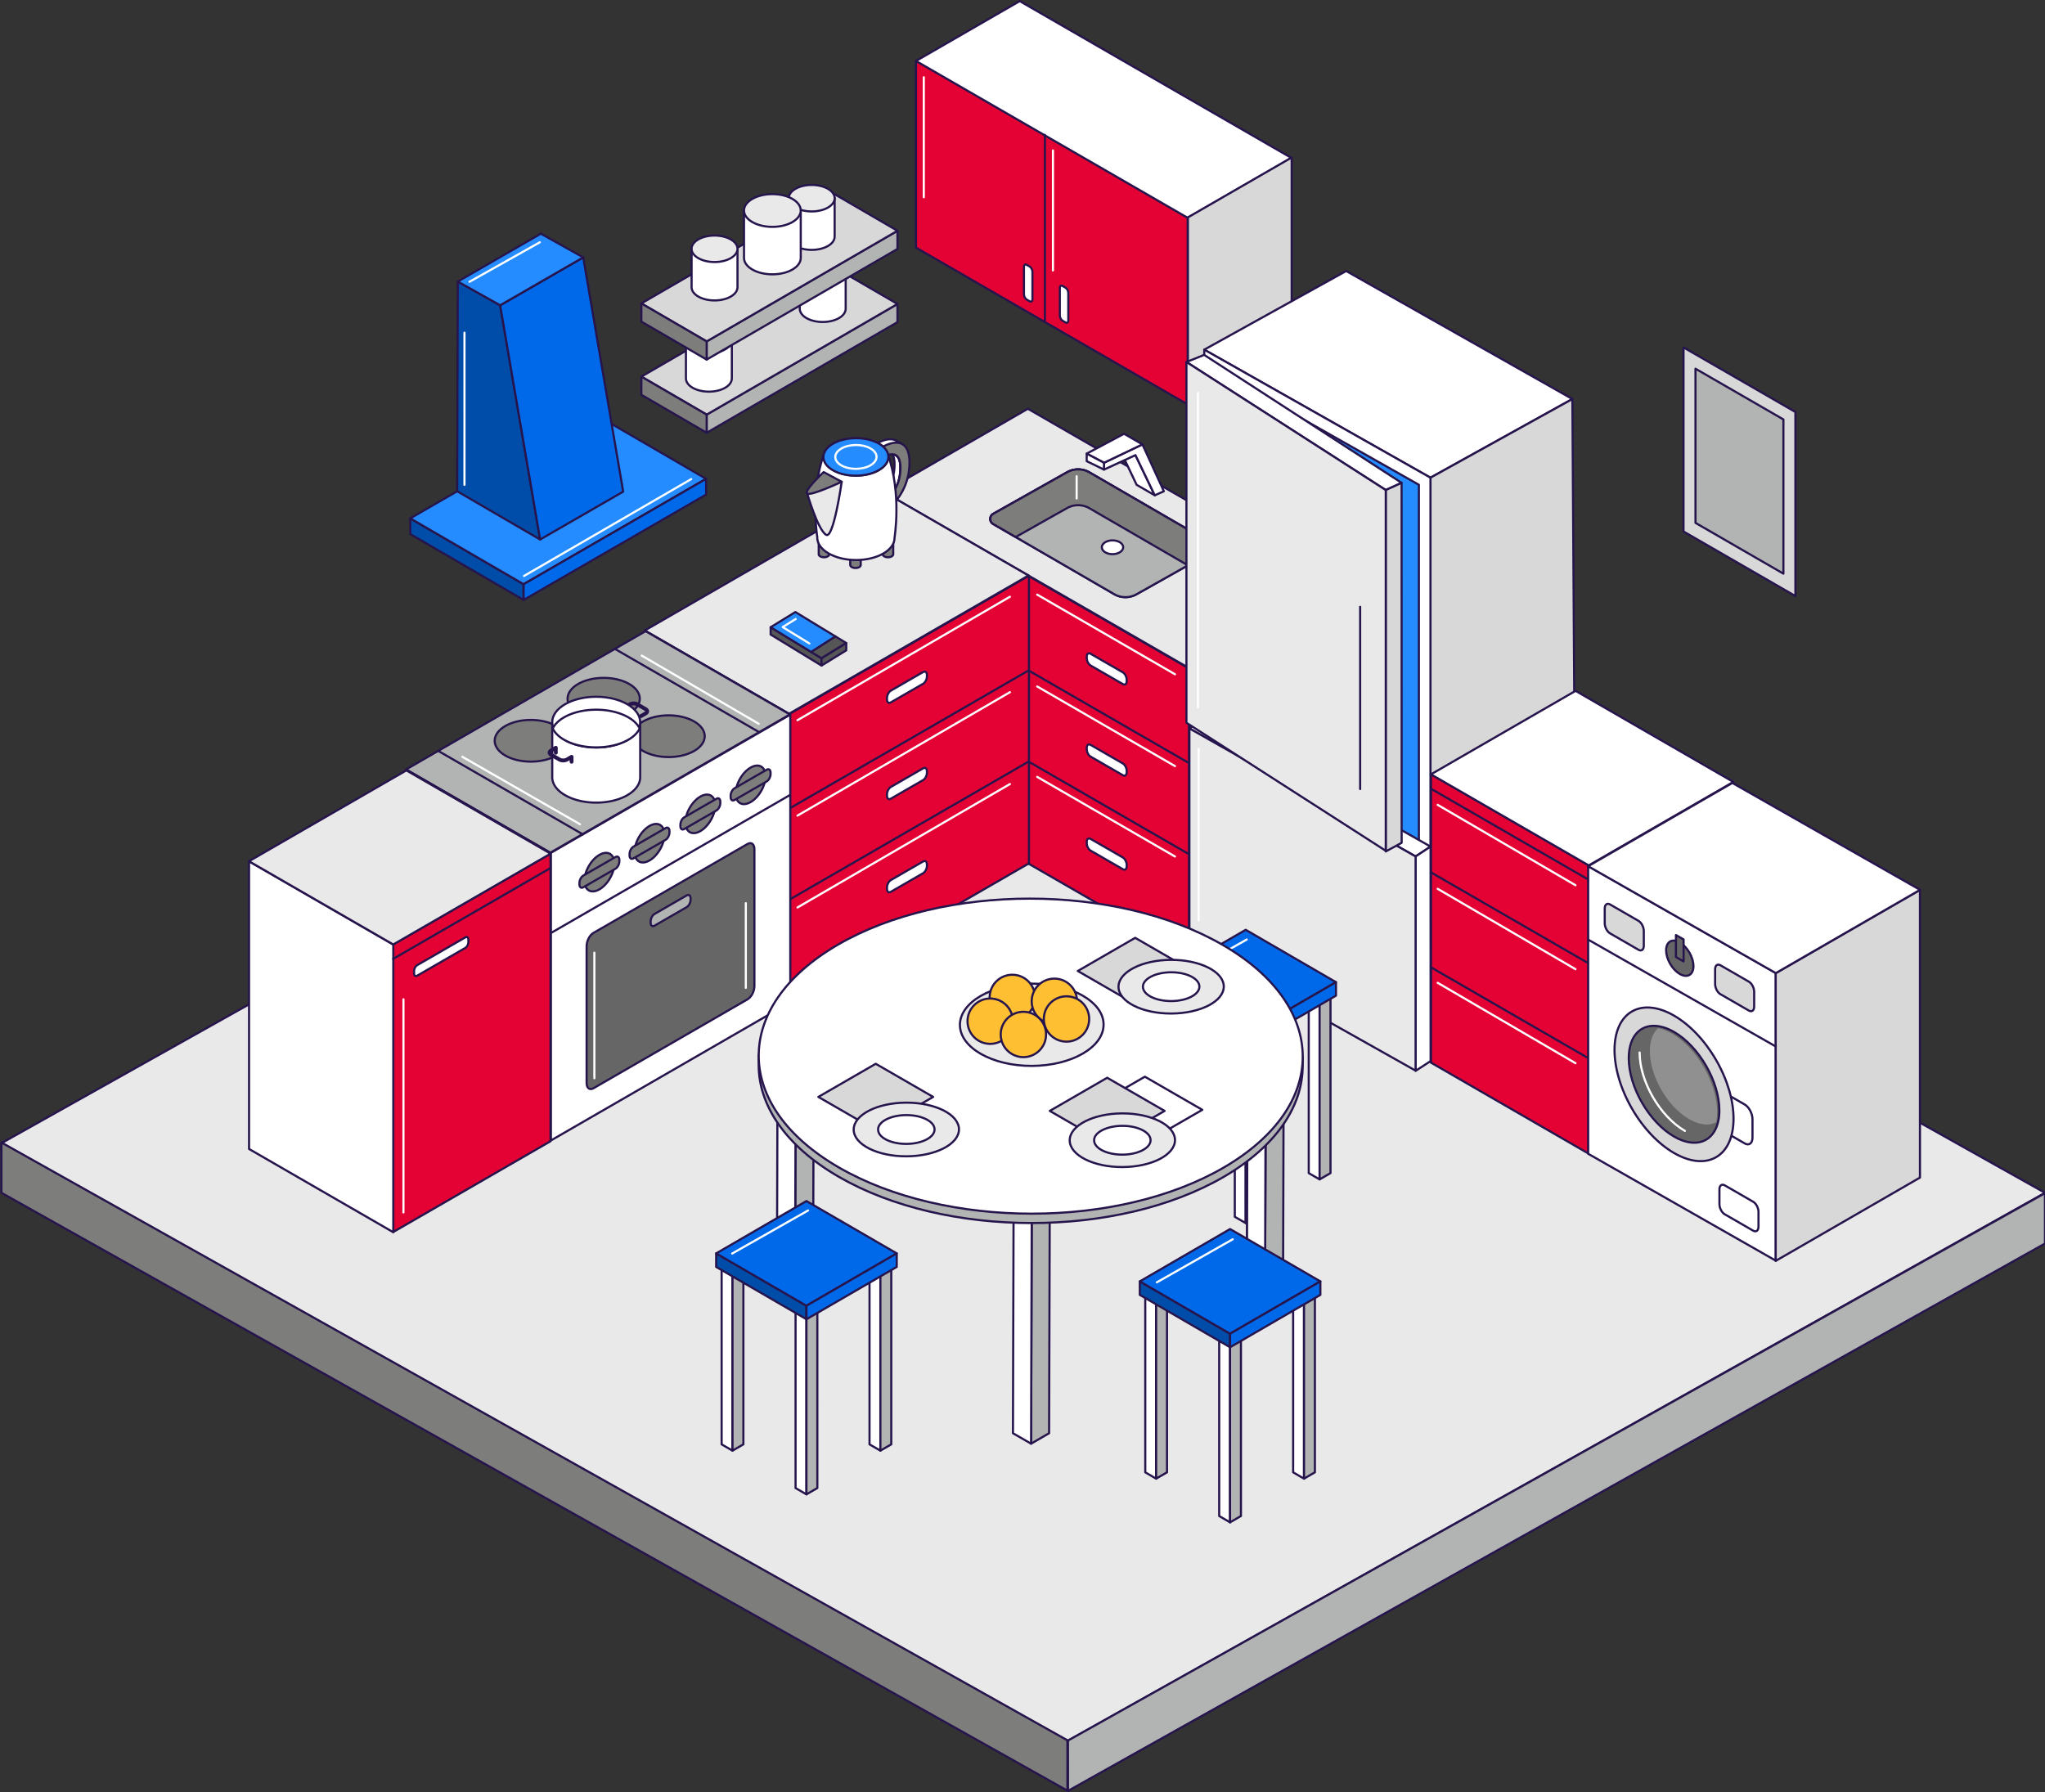 <svg width="1440" height="1262" fill="none" xmlns="http://www.w3.org/2000/svg"><rect width="100%" height="100%" fill="#333333" stroke="none"/><path d="M751.766 1226.04L1.126 805.023 689.343 419.02 1440 840.035 751.766 1226.04z" fill="#E9E9E9" stroke="#26144D" stroke-width="1.5" stroke-linecap="round" stroke-linejoin="round"/><path d="M1440 875.757l-.04-35.448L752.004 1225.8l.036 35.43L1440 875.757z" fill="#B2B4B3" stroke="#26144D" stroke-width="1.5" stroke-linecap="round" stroke-linejoin="round"/><path d="M751.639 1261.07L1 840.035v-35.43l750.639 421.015v35.45z" fill="#7D7D7B" stroke="#26144D" stroke-width="1.5" stroke-linecap="round" stroke-linejoin="round"/><path d="M861.665 821.029c75.029 43.305 75.448 113.566.891 156.908-74.538 43.323-195.84 43.283-270.87 0-75.065-43.324-75.447-113.566-.909-156.89 74.575-43.324 195.822-43.324 270.888 0v-.018zm-293.807 159.4l63.588 36.871-63.588 36.88-63.571-36.88 63.571-36.871zm309.302 14.404l63.571 36.867-63.571 36.89-63.588-36.89 63.588-36.867z" fill="#E9E9E9"/><path d="M875.633 788.654l63.589 36.867-63.589 36.886-63.57-36.886 63.57-36.867z" fill="#E9E9E9"/><path d="M837.327 673.433L621.879 549.209V346.631l215.448 124.224v202.578z" fill="#E40133" stroke="#26144D" stroke-width="1.5" stroke-linecap="round" stroke-linejoin="round"/><path d="M837.636 470.728L622.188 346.522l101.585-58.656L939.222 412.09l-101.586 58.638z" fill="#E9E9E9" stroke="#26144D" stroke-width="1.5" stroke-linecap="round" stroke-linejoin="round"/><path d="M837.472 673.397l101.585-58.657V412.163l-101.585 58.638v202.596z" fill="#D8D8D8" stroke="#26144D" stroke-width="1.5" stroke-linecap="round" stroke-linejoin="round"/><path d="M669.133 440.354l167.611 96.76" stroke="#26144D" stroke-width="1.5" stroke-linecap="round" stroke-linejoin="round"/><path d="M790.653 481.768l-22.699-13.095c-1.492-.873-2.711-3.183-2.711-5.184v-1.019c0-2 1.219-2.91 2.711-2.055l22.699 13.096c1.492.873 2.71 3.182 2.71 5.183v1.019c0 2-1.218 2.91-2.71 2.055z" fill="#fff" stroke="#26144D" stroke-width="1.5" stroke-linecap="round" stroke-linejoin="round"/><path d="M669.133 504.521l167.611 96.76" stroke="#26144D" stroke-width="1.5" stroke-linecap="round" stroke-linejoin="round"/><path d="M790.653 545.935l-22.699-13.095c-1.492-.873-2.711-3.183-2.711-5.184v-1.019c0-2 1.219-2.91 2.711-2.055l22.699 13.096c1.492.873 2.71 3.182 2.71 5.183v1.019c0 2-1.218 2.91-2.71 2.055zm0 66.205l-22.699-13.096c-1.492-.873-2.711-3.183-2.711-5.183v-1.019c0-2.001 1.219-2.91 2.711-2.055l22.699 13.095c1.492.873 2.71 3.183 2.71 5.184v1.018c0 2.001-1.218 2.91-2.71 2.056z" fill="#fff" stroke="#26144D" stroke-width="1.5" stroke-linecap="round" stroke-linejoin="round"/><path d="M852.297 382.079l-85.142-49.38a15.927 15.927 0 00-15.788-.109l-51.948 29.246c-2.783 1.564-2.801 5.565-.054 7.166l85.142 49.38a15.927 15.927 0 0015.788.109l51.948-29.246c2.783-1.564 2.801-5.565.054-7.166z" fill="#fff"/><path d="M852.297 382.079l-85.142-49.38a15.927 15.927 0 00-15.788-.109l-51.948 29.246c-2.783 1.564-2.801 5.565-.054 7.166l85.142 49.38a15.927 15.927 0 0015.788.109l51.948-29.246c2.783-1.564 2.801-5.565.054-7.166z" stroke="#26144D" stroke-width="1.5" stroke-linecap="round" stroke-linejoin="round"/><path d="M784.506 418.4l-85.142-49.38c-2.765-1.601-2.747-5.602.054-7.166l51.948-29.246a15.88 15.88 0 0115.788.109l85.142 49.38c2.765 1.601 2.747 5.602-.054 7.166l-51.948 29.246a15.88 15.88 0 01-15.788-.109z" fill="#B2B4B3"/><path d="M784.506 418.4l-85.142-49.38c-2.765-1.601-2.747-5.602.054-7.166l51.948-29.246a15.88 15.88 0 0115.788.109l85.142 49.38c2.765 1.601 2.747 5.602-.054 7.166l-51.948 29.246a15.88 15.88 0 01-15.788-.109z" stroke="#26144D" stroke-width="1.5" stroke-linecap="round" stroke-linejoin="round"/><path d="M699.364 369.02l15.824 9.185 36.178-20.37a15.882 15.882 0 0115.788.109l69.318 40.195 15.788-8.875c2.783-1.564 2.801-5.566.055-7.166l-85.142-49.381a15.931 15.931 0 00-15.789-.109l-51.947 29.246c-2.783 1.565-2.801 5.566-.055 7.166h-.018z" fill="#7D7D7B" stroke="#26144D" stroke-width="1.5" stroke-linecap="round" stroke-linejoin="round"/><path d="M790.908 385.407c0 2.674-3.383 4.857-7.53 4.857s-7.531-2.183-7.531-4.857c0-2.673 3.384-4.856 7.531-4.856s7.53 2.183 7.53 4.856z" fill="#fff"/><path d="M790.908 385.407c0 2.674-3.383 4.857-7.53 4.857s-7.531-2.183-7.531-4.857c0-2.673 3.384-4.856 7.531-4.856s7.53 2.183 7.53 4.856z" stroke="#26144D" stroke-width="1.5" stroke-linecap="round" stroke-linejoin="round"/><path d="M758.132 351.05v-15.678" stroke="#fff" stroke-width="1.5" stroke-linecap="round" stroke-linejoin="round"/><path d="M813.136 348.831l-12.769-7.402-14.405-30.265 13.587 9.367 13.587 28.3z" fill="#fff"/><path d="M813.136 348.831l-12.769-7.402-14.405-30.265 13.587 9.367 13.587 28.3z" stroke="#26144D" stroke-width="1.5" stroke-linecap="round" stroke-linejoin="round"/><path d="M813.137 348.832l6.403-2.856-15.097-33.011-27.065 12.932v4.819l22.172-10.185 13.587 28.301z" fill="#fff"/><path d="M813.137 348.832l6.403-2.856-15.097-33.011-27.065 12.932v4.819l22.172-10.185 13.587 28.301z" stroke="#26144D" stroke-width="1.5" stroke-linecap="round" stroke-linejoin="round"/><path d="M804.442 312.965l-12.933-7.476-26.301 13.987 12.168 6.42 27.066-12.931z" fill="#fff"/><path d="M804.442 312.965l-12.933-7.476-26.301 13.987 12.168 6.42 27.066-12.931z" stroke="#26144D" stroke-width="1.5" stroke-linecap="round" stroke-linejoin="round"/><path d="M777.376 330.716v-4.82l-12.168-6.42v5.293l12.168 5.947z" fill="#fff"/><path d="M777.376 330.716v-4.82l-12.168-6.42v5.293l12.168 5.947z" stroke="#26144D" stroke-width="1.5" stroke-linecap="round" stroke-linejoin="round"/><path d="M827.38 474.856l-97.038-56.092m97.038 120.768l-97.038-56.092m97.038 119.768l-97.038-56.091" stroke="#fff" stroke-width="1.5" stroke-linecap="round" stroke-linejoin="round"/><path d="M555.854 705.389l168.702-97.379V405.433l-168.702 97.378v202.578z" fill="#E40133" stroke="#26144D" stroke-width="1.5" stroke-linecap="round" stroke-linejoin="round"/><path d="M555.545 502.702l168.685-97.397-101.567-58.638-168.703 97.378 101.585 58.657z" fill="#E9E9E9" stroke="#26144D" stroke-width="1.5" stroke-linecap="round" stroke-linejoin="round"/><path d="M555.71 705.352l-101.585-58.638V444.136l101.585 58.638v202.578z" fill="#fff" stroke="#26144D" stroke-width="1.5" stroke-linecap="round" stroke-linejoin="round"/><path d="M724.048 472.31l-167.611 96.76" stroke="#26144D" stroke-width="1.5" stroke-linecap="round" stroke-linejoin="round"/><path d="M627.301 494.644l22.7-13.095c1.491-.873 2.71-3.183 2.71-5.184v-1.018c0-2.001-1.219-2.91-2.71-2.055l-22.7 13.095c-1.491.873-2.71 3.183-2.71 5.184v1.018c0 2.001 1.219 2.91 2.71 2.055z" fill="#fff" stroke="#26144D" stroke-width="1.5" stroke-linecap="round" stroke-linejoin="round"/><path d="M724.048 536.495l-167.611 96.76" stroke="#26144D" stroke-width="1.5" stroke-linecap="round" stroke-linejoin="round"/><path d="M627.301 562.468l22.7-13.096c1.491-.873 2.71-3.183 2.71-5.183v-1.019c0-2.001-1.219-2.91-2.71-2.055l-22.7 13.095c-1.491.873-2.71 3.183-2.71 5.184v1.018c0 2.001 1.219 2.91 2.71 2.056zm0 65.585l22.7-13.095c1.491-.873 2.71-3.183 2.71-5.184v-1.018c0-2.001-1.219-2.91-2.71-2.056l-22.7 13.096c-1.491.873-2.71 3.183-2.71 5.183v1.019c0 2.001 1.219 2.91 2.71 2.055z" fill="#fff" stroke="#26144D" stroke-width="1.5" stroke-linecap="round" stroke-linejoin="round"/><path d="M561.547 639.093l149.586-86.92m-149.586 22.226l149.586-86.92m-149.586 19.715l149.586-86.921" stroke="#fff" stroke-width="1.5" stroke-linecap="round" stroke-linejoin="round"/><path d="M606.092 397.939v-11.731l-.673.145a2.412 2.412 0 00-.418-.291c-1.437-.837-3.783-.837-5.22 0-.2.127-.382.255-.528.382l-.545-.255v11.641c0 .564.345 1.109 1.091 1.546 1.437.836 3.783.836 5.22 0 .673-.4 1.037-.91 1.073-1.419v-.018z" fill="#7D7D7B" stroke="#26144D" stroke-width="1.5" stroke-linecap="round" stroke-linejoin="round"/><path d="M605.019 387.754c-1.437.836-3.765.818-5.22 0-1.437-.837-1.455-2.183 0-3.02 1.437-.836 3.765-.818 5.22 0 1.437.837 1.455 2.183 0 3.02z" fill="#fff" stroke="#26144D" stroke-width="1.5" stroke-linecap="round" stroke-linejoin="round"/><path d="M628.973 390.391V378.66l-.673.145a2.412 2.412 0 00-.418-.291c-1.437-.836-3.783-.836-5.22 0-.2.128-.382.255-.528.382l-.545-.254v11.64c0 .564.345 1.109 1.091 1.546 1.437.836 3.783.836 5.22 0 .673-.4 1.037-.91 1.073-1.419v-.018z" fill="#7D7D7B" stroke="#26144D" stroke-width="1.5" stroke-linecap="round" stroke-linejoin="round"/><path d="M627.9 380.187c-1.437.837-3.765.819-5.22 0-1.437-.836-1.455-2.182 0-3.019 1.437-.837 3.765-.818 5.22 0 1.437.837 1.455 2.183 0 3.019z" fill="#fff" stroke="#26144D" stroke-width="1.5" stroke-linecap="round" stroke-linejoin="round"/><path d="M583.902 390.391V378.66l-.673.145a2.46 2.46 0 00-.419-.291c-1.437-.836-3.783-.836-5.22 0-.2.128-.382.255-.528.382l-.545-.254v11.64c0 .564.345 1.109 1.091 1.546 1.437.836 3.783.836 5.22 0 .673-.4 1.037-.91 1.074-1.419v-.018z" fill="#7D7D7B" stroke="#26144D" stroke-width="1.5" stroke-linecap="round" stroke-linejoin="round"/><path d="M582.828 380.187c-1.437.837-3.765.819-5.22 0-1.437-.836-1.455-2.182 0-3.019 1.437-.837 3.765-.818 5.22 0 1.437.837 1.455 2.183 0 3.019zm48.203-69.86l4.583 2.673-7.366.491 2.783-3.164zm3 19.988c-.164 6.766-2.146 12.641-5.911 17.424-2.801 3.565-5.693 5.384-5.966 5.566v1.855c-2.201 1.928-3.82 2.91-4.111 3.074v-7.33c.273-.164 3.147-1.983 5.948-5.566 3.765-4.783 5.748-10.658 5.911-17.424.091-3.565-.4-6.22-1.473-7.93.819.037 1.637.237 2.365.637 2.255 1.291 3.346 4.547 3.219 9.694h.018z" fill="#fff" stroke="#26144D" stroke-width="1.5" stroke-linecap="round" stroke-linejoin="round"/><path d="M636.287 324.423c-.291 12.004-5.202 20.588-9.295 25.663a39.871 39.871 0 01-4.838 5.056v-1.855c.273-.182 3.165-2.001 5.966-5.566 3.765-4.801 5.748-10.658 5.911-17.424.128-5.147-.964-8.402-3.219-9.694-.728-.418-1.546-.6-2.365-.636-.473-.782-1.055-1.364-1.764-1.765-1.401-.8-3.074-.764-4.565-.436-2.183.455-3.984 1.528-4.02 1.546l-.182-7.221c.327-.2 7.912-4.747 13.296-1.673a7.587 7.587 0 011.928 1.564c2.237 2.474 3.292 6.639 3.165 12.441h-.018z" fill="#fff" stroke="#26144D" stroke-width="1.5" stroke-linecap="round" stroke-linejoin="round"/><path d="M640.417 326.823c-.291 12.004-5.202 20.589-9.295 25.645-4.329 5.366-8.494 7.876-8.949 8.13v-7.329c.273-.182 3.165-2.001 5.966-5.566 3.765-4.801 5.748-10.658 5.911-17.424.128-5.147-.964-8.403-3.219-9.694-.728-.418-1.546-.6-2.365-.637-3.001-.145-6.184 1.746-6.238 1.765l-.091-3.947-.091-3.292c.273-.164 6.057-3.62 11.095-2.51a7.709 7.709 0 012.201.836c3.547 2.019 5.257 6.73 5.075 14.005v.018z" fill="#7D7D7B" stroke="#26144D" stroke-width="1.5" stroke-linecap="round" stroke-linejoin="round"/><path d="M617.916 312.109l4.129 2.383.164 7.239-4.111-2.401-.182-7.221zm4.238 41.196l.018 7.312-4.129-2.401v-7.33l4.111 2.419z" fill="#fff" stroke="#26144D" stroke-width="1.5" stroke-linecap="round" stroke-linejoin="round"/><path d="M629.903 378.678c.054 4.037-2.583 8.057-7.913 11.149-10.604 6.111-27.829 6.093-38.506-.055-5.529-3.201-8.203-7.42-8.003-11.567-.6-4.02-4.511-32.611 4.693-58.475h44.945c9.949 27.901 4.765 58.966 4.765 58.966l.019-.018z" fill="#fff" stroke="#26144D" stroke-width="1.5" stroke-linecap="round" stroke-linejoin="round"/><path d="M618.826 331.116c-8.858 5.111-23.264 5.093-32.177-.054-8.912-5.147-8.967-13.459-.109-18.57 8.858-5.111 23.264-5.093 32.176.054 8.913 5.148 8.968 13.46.11 18.57z" fill="#fff" stroke="#26144D" stroke-width="1.5" stroke-linecap="round" stroke-linejoin="round"/><path d="M618.917 312.437c8.894 5.147 8.858 13.496-.109 18.661-8.968 5.165-23.428 5.202-32.34.055-8.895-5.148-8.858-13.496.109-18.661 8.949-5.166 23.427-5.202 32.34-.055z" fill="#248CFF" stroke="#26144D" stroke-width="1.5" stroke-linecap="round" stroke-linejoin="round"/><path d="M592.688 339.301s-5.748 40.541-10.986 37.34c-5.875-3.602-13.26-28.992-13.26-28.992" fill="#E9E9E9"/><path d="M592.688 339.301s-5.748 40.541-10.986 37.34c-5.875-3.602-13.26-28.992-13.26-28.992" stroke="#26144D" stroke-width="1.5" stroke-linecap="round" stroke-linejoin="round"/><path d="M592.688 339.301s-21.408 10.04-24.264 8.33c-2.856-1.709 11.568-15.169 11.568-15.169l12.696 6.821v.018z" fill="#7D7D7B" stroke="#26144D" stroke-width="1.5" stroke-linecap="round" stroke-linejoin="round"/><path d="M613.003 315.839c5.657 3.255 5.621 8.566-.072 11.858-5.694 3.292-14.879 3.31-20.536.037-5.657-3.256-5.62-8.567.073-11.859 5.693-3.292 14.879-3.31 20.535-.036z" stroke="#fff" stroke-width="1.5" stroke-linecap="round" stroke-linejoin="round"/><path d="M836.344 284.846L644.979 174.372V42.619l191.365 110.473v131.754z" fill="#E40133" stroke="#26144D" stroke-width="1.5" stroke-linecap="round" stroke-linejoin="round"/><path d="M836.344 153.42L644.979 42.946 718.044.768l191.347 110.474-73.047 42.178z" fill="#fff" stroke="#26144D" stroke-width="1.5" stroke-linecap="round" stroke-linejoin="round"/><path d="M909.537 242.668l-73.065 42.178V153.092l73.065-42.177v131.753z" fill="#D8D8D8" stroke="#26144D" stroke-width="1.5" stroke-linecap="round" stroke-linejoin="round"/><path d="M735.778 95.036V225.5" stroke="#26144D" stroke-width="1.5" stroke-linecap="round" stroke-linejoin="round"/><path d="M750.293 227.081l-2.073-1.2c-1.073-.619-1.946-2.292-1.946-3.729v-19.279c0-1.437.873-2.092 1.946-1.473l2.073 1.2c1.074.619 1.947 2.292 1.947 3.729v19.279c0 1.437-.873 2.092-1.947 1.473zm-25.247-14.896l-2.073-1.2c-1.073-.619-1.946-2.292-1.946-3.729v-19.279c0-1.437.873-2.092 1.946-1.473l2.073 1.2c1.074.619 1.947 2.292 1.947 3.729v19.279c0 1.437-.873 2.092-1.947 1.473z" fill="#fff" stroke="#26144D" stroke-width="1.5" stroke-linecap="round" stroke-linejoin="round"/><path d="M741.455 190.451v-84.502m-90.964 32.957V54.404" stroke="#fff" stroke-width="1.5" stroke-linecap="round" stroke-linejoin="round"/><path d="M947.915 190.851l159.285 90.158-99.93 55.401-159.285-90.158 99.93-55.401z" fill="#fff" stroke="#26144D" stroke-width="1.5" stroke-linecap="round" stroke-linejoin="round"/><path d="M1007.27 336.41v411.394l102.51-58.402-2.58-408.393-99.93 55.401z" fill="#D8D8D8" stroke="#26144D" stroke-width="1.5" stroke-linecap="round" stroke-linejoin="round"/><path d="M1007.27 336.41l-159.285-90.158v408.393l159.285 93.159V336.41z" fill="#fff" stroke="#26144D" stroke-width="1.5" stroke-linecap="round" stroke-linejoin="round"/><path d="M999.116 341.411l-142.983-80.918V627.09l142.983 83.61V341.411z" fill="#248CFF" stroke="#26144D" stroke-width="1.5" stroke-linecap="round" stroke-linejoin="round"/><path d="M848.057 506.049l159.283 90.158-10.533 6.948-159.281-90.158 10.531-6.948z" fill="#fff" stroke="#26144D" stroke-width="1.5" stroke-linecap="round" stroke-linejoin="round"/><path d="M1007.37 747.258l-10.563 6.894V603.155l10.533-6.948.03 151.051z" fill="#fff" stroke="#26144D" stroke-width="1.5" stroke-linecap="round" stroke-linejoin="round"/><path d="M996.807 603.154v150.852l-159.281-89.649v-151.36l159.281 90.157z" fill="#E9E9E9" stroke="#26144D" stroke-width="1.5" stroke-linecap="round" stroke-linejoin="round"/><path d="M847.913 249.925l139.036 90.122-11.168 5.056-140.327-90.158 12.459-5.02z" fill="#fff" stroke="#26144D" stroke-width="1.5" stroke-linecap="round" stroke-linejoin="round"/><path d="M986.985 593.533l-11.204 6.111V345.121l11.168-5.074.036 253.486z" fill="#D8D8D8" stroke="#26144D" stroke-width="1.5" stroke-linecap="round" stroke-linejoin="round"/><path d="M975.781 345.121v254.032l-140.346-90.14V254.945l140.346 90.176z" fill="#E9E9E9" stroke="#26144D" stroke-width="1.5" stroke-linecap="round" stroke-linejoin="round"/><path d="M843.549 498.1V276.752m.509 250.649v120.786" stroke="#fff" stroke-width="1.5" stroke-linecap="round" stroke-linejoin="round"/><path d="M957.758 427.349v128.352" stroke="#26144D" stroke-width="1.5" stroke-linecap="round" stroke-linejoin="round"/><path d="M578.48 463.598v5.129l-35.832-21.862v-5.129l28.466 17.369 7.366 4.493z" fill="#565656" stroke="#26144D" stroke-width="1.5" stroke-linecap="round" stroke-linejoin="round"/><path d="M595.905 452.867l-17.425 10.731-7.367-4.492 17.098-10.931 7.694 4.692z" fill="#565656" stroke="#26144D" stroke-width="1.5" stroke-linecap="round" stroke-linejoin="round"/><path d="M588.211 448.174l-17.097 10.931-28.466-17.369 17.425-10.713 28.138 17.151z" fill="#248CFF" stroke="#26144D" stroke-width="1.5" stroke-linecap="round" stroke-linejoin="round"/><path d="M595.906 452.867v5.129l-17.425 10.731v-5.129l17.425-10.731z" fill="#565656" stroke="#26144D" stroke-width="1.5" stroke-linecap="round" stroke-linejoin="round"/><path d="M560.293 435.934l-9.167 5.692 18.825 11.55" stroke="#fff" stroke-width="1.5" stroke-linecap="round" stroke-linejoin="round"/><path d="M1264.24 419.765l-78.78-45.47V244.669l78.78 45.488v129.608z" fill="#D8D8D8" stroke="#26144D" stroke-width="1.5" stroke-linecap="round" stroke-linejoin="round"/><path d="M1255.8 403.996l-61.91-35.758V259.656l61.91 35.739v108.601z" fill="#B2B4B3" stroke="#26144D" stroke-width="1.5" stroke-linecap="round" stroke-linejoin="round"/><path d="M1007.67 748.385l111.09 64.131V609.411l-111.09-64.131v203.105z" fill="#E40133" stroke="#26144D" stroke-width="1.5" stroke-linecap="round" stroke-linejoin="round"/><path d="M1118.65 812.662l101.84-58.802V550.755l-101.84 58.783v203.124zm.06-203.196l-111.1-64.131 101.84-58.802 111.1 64.149-101.84 58.784z" fill="#fff" stroke="#26144D" stroke-width="1.5" stroke-linecap="round" stroke-linejoin="round"/><path d="M1007.63 555.466l111.1 64.131m-111.1-5.239l111.1 64.149m-111.1 2.729l111.1 64.149" stroke="#26144D" stroke-width="1.5" stroke-linecap="round" stroke-linejoin="round"/><path d="M1012.34 625.943l97.04 56.601m-97.04-115.73l97.04 56.601m-97.04 68.732l97.04 56.601" stroke="#fff" stroke-width="1.5" stroke-linecap="round" stroke-linejoin="round"/><path d="M1118.33 812.552l132.16 75.299V685.255l-132.16-75.28v202.577z" fill="#fff" stroke="#26144D" stroke-width="1.5" stroke-linecap="round" stroke-linejoin="round"/><path d="M1250.36 887.978l101.59-58.657V626.744l-101.59 58.638v202.596z" fill="#D8D8D8" stroke="#26144D" stroke-width="1.5" stroke-linecap="round" stroke-linejoin="round"/><path d="M1250.43 685.309l-132.14-75.28 101.57-58.638 132.14 75.28-101.57 58.638zm-35.48 112.093l13.62 7.857c3.02 1.746 5.46-.109 5.46-4.129v-12.84c0-4.02-2.44-8.676-5.46-10.422l-13.62-7.857v27.391z" fill="#fff" stroke="#26144D" stroke-width="1.5" stroke-linecap="round" stroke-linejoin="round"/><path d="M1189.64 686.599c3.76-2.17 3.76-9.204 0-15.711s-9.85-10.023-13.61-7.853c-3.76 2.169-3.76 9.203 0 15.71 3.76 6.507 9.85 10.023 13.61 7.854z" fill="#666" stroke="#26144D" stroke-width="1.5" stroke-linecap="round" stroke-linejoin="round"/><path d="M1153.76 668.886l-20.04-11.568c-2.06-1.182-3.73-4.365-3.73-7.111v-10.44c0-2.747 1.67-4.002 3.73-2.819l20.04 11.567c2.06 1.182 3.73 4.365 3.73 7.112v10.44c0 2.746-1.67 4.001-3.73 2.819zm77.72 42.832l-20.04-11.567c-2.06-1.183-3.73-4.365-3.73-7.112v-10.44c0-2.746 1.67-4.001 3.73-2.819l20.04 11.568c2.06 1.182 3.73 4.365 3.73 7.111v10.44c0 2.746-1.67 4.001-3.73 2.819z" fill="#D8D8D8" stroke="#26144D" stroke-width="1.5" stroke-linecap="round" stroke-linejoin="round"/><path d="M1234.52 866.716l-20.04-11.567c-2.06-1.183-3.73-4.365-3.73-7.112v-10.44c0-2.746 1.67-4.001 3.73-2.819l20.04 11.568c2.06 1.182 3.73 4.365 3.73 7.111v10.44c0 2.747-1.67 4.001-3.73 2.819z" fill="#fff" stroke="#26144D" stroke-width="1.5" stroke-linecap="round" stroke-linejoin="round"/><path d="M1185.52 677.088l-5.39-3.092V658.5l5.39 3.092v15.496z" fill="#666" stroke="#26144D" stroke-width="1.5" stroke-linecap="round" stroke-linejoin="round"/><path d="M1250.43 736.999l-132.14-75.28" stroke="#26144D" stroke-width="1.5" stroke-linecap="round" stroke-linejoin="round"/><path d="M1208.41 814.943c16.37-9.447 16.37-40.082 0-68.423-16.36-28.342-42.89-43.66-59.26-34.212-16.36 9.447-16.36 40.081 0 68.423 16.37 28.342 42.9 43.659 59.26 34.212z" fill="#D8D8D8" stroke="#26144D" stroke-width="1.5" stroke-linecap="round" stroke-linejoin="round"/><path d="M1210.69 782.015c0 2.619-.23 5.02-.69 7.22-3.04 14.933-15.84 20.043-31.19 11.186-17.63-10.167-31.91-34.903-31.91-55.237 0-16.442 9.32-24.972 22.19-22.262 3.06.618 6.33 1.891 9.72 3.838 17.6 10.185 31.88 34.902 31.88 55.255z" fill="#666" stroke="#26144D" stroke-width="1.5" stroke-linecap="round" stroke-linejoin="round"/><path d="M1209.16 783.143c0 2.619-.23 5.019-.69 7.22-4.96 2.601-11.67 2.074-19.06-2.201-15.28-8.803-27.66-30.246-27.66-47.889 0-7.384 2.18-12.931 5.82-16.223 3.05.618 6.33 1.891 9.71 3.837 17.61 10.186 31.88 34.903 31.88 55.256z" fill="#909090"/><path d="M1186.45 796.438c-17.61-10.167-31.91-34.903-31.91-55.237" stroke="#fff" stroke-width="1.5" stroke-linecap="round" stroke-linejoin="round"/><path d="M877.165 861.369V729.361l-7.675-4.438v132.008l7.675 4.438z" fill="#fff" stroke="#26144D" stroke-width="1.5" stroke-linecap="round" stroke-linejoin="round"/><path d="M884.822 724.923v132.008l-7.658 4.438V729.361l7.658-4.438z" fill="#B2B4B3" stroke="#26144D" stroke-width="1.5" stroke-linecap="round" stroke-linejoin="round"/><path d="M929.221 830.595V698.587l-7.657-4.438v132.008l7.657 4.438z" fill="#fff" stroke="#26144D" stroke-width="1.5" stroke-linecap="round" stroke-linejoin="round"/><path d="M936.88 694.149v132.008l-7.658 4.438V698.587l7.658-4.438z" fill="#B2B4B3" stroke="#26144D" stroke-width="1.5" stroke-linecap="round" stroke-linejoin="round"/><path d="M825.089 830.595V698.587l-7.657-4.438v132.008l7.657 4.438z" fill="#fff" stroke="#26144D" stroke-width="1.5" stroke-linecap="round" stroke-linejoin="round"/><path d="M832.747 694.149v132.008l-7.658 4.438V698.587l7.658-4.438z" fill="#B2B4B3" stroke="#26144D" stroke-width="1.5" stroke-linecap="round" stroke-linejoin="round"/><path d="M877.163 738.073v-9.512l-63.589-36.867v9.494l63.589 36.885z" fill="#004DA9" stroke="#26144D" stroke-width="1.5" stroke-linecap="round" stroke-linejoin="round"/><path d="M877.163 654.809l63.57 36.885-63.57 36.867-63.589-36.867 63.589-36.885z" fill="#0069EA" stroke="#26144D" stroke-width="1.5" stroke-linecap="round" stroke-linejoin="round"/><path d="M940.733 691.694v9.494l-63.571 36.885v-9.512l63.571-36.867z" fill="#0069EA" stroke="#26144D" stroke-width="1.5" stroke-linecap="round" stroke-linejoin="round"/><path d="M824.469 691.966l53.439-30.319" stroke="#fff" stroke-width="1.5" stroke-linecap="round" stroke-linejoin="round"/><path d="M387.805 803.241l168.684-97.397V503.266l-168.684 97.379v202.596z" fill="#fff" stroke="#26144D" stroke-width="1.5" stroke-linecap="round" stroke-linejoin="round"/><path d="M387.478 600.535l168.703-97.396L454.595 444.5l-168.684 97.397 101.567 58.638z" fill="#B2B4B3" stroke="#26144D" stroke-width="1.5" stroke-linecap="round" stroke-linejoin="round"/><path d="M387.642 803.186l-101.585-58.638V541.97l101.585 58.638v202.578z" fill="#fff" stroke="#26144D" stroke-width="1.5" stroke-linecap="round" stroke-linejoin="round"/><path d="M417.926 766.391l108.442-62.603c2.692-1.546 4.857-5.711 4.857-9.294v-96.451c0-3.583-2.183-5.22-4.857-3.674l-108.442 62.603c-2.692 1.546-4.857 5.711-4.857 9.294v96.451c0 3.583 2.183 5.22 4.857 3.674z" fill="#666" stroke="#26144D" stroke-width="1.5" stroke-linecap="round" stroke-linejoin="round"/><path d="M535.994 557.027c4.108-7.116 4.103-14.81-.012-17.186-4.115-2.376-10.781 1.467-14.89 8.583-4.108 7.116-4.103 14.81.012 17.186 4.115 2.376 10.781-1.467 14.89-8.583z" fill="#7D7D7B" stroke="#26144D" stroke-width="1.5" stroke-linecap="round" stroke-linejoin="round"/><path d="M517.2 563.413l22.7-13.095c1.492-.873 2.71-3.183 2.71-5.184v-1.018c0-2.001-1.218-2.91-2.71-2.055l-22.7 13.095c-1.491.873-2.71 3.183-2.71 5.184v1.018c0 2.001 1.219 2.91 2.71 2.055zm-16.611 14.045c4.108-7.116 4.103-14.811-.012-17.186-4.115-2.376-10.781 1.467-14.89 8.583-4.108 7.116-4.103 14.81.012 17.186 4.115 2.375 10.781-1.467 14.89-8.583z" fill="#7D7D7B" stroke="#26144D" stroke-width="1.5" stroke-linecap="round" stroke-linejoin="round"/><path d="M481.806 583.857l22.7-13.095c1.491-.873 2.71-3.183 2.71-5.184v-1.018c0-2.001-1.219-2.91-2.71-2.055l-22.7 13.095c-1.492.873-2.71 3.183-2.71 5.183v1.019c0 2.001 1.218 2.91 2.71 2.055zm-16.997 14.268c4.108-7.116 4.103-14.81-.012-17.186-4.115-2.375-10.781 1.467-14.89 8.583s-4.103 14.811.011 17.186c4.115 2.376 10.782-1.467 14.891-8.583z" fill="#7D7D7B" stroke="#26144D" stroke-width="1.5" stroke-linecap="round" stroke-linejoin="round"/><path d="M446.01 604.519l22.7-13.095c1.491-.873 2.71-3.183 2.71-5.184v-1.019c0-2-1.219-2.91-2.71-2.055l-22.7 13.096c-1.491.873-2.71 3.182-2.71 5.183v1.019c0 2 1.219 2.91 2.71 2.055zm-16.491 13.979c4.109-7.116 4.104-14.811-.011-17.186-4.115-2.376-10.782 1.467-14.89 8.583-4.109 7.116-4.104 14.81.011 17.186 4.115 2.375 10.782-1.467 14.89-8.583z" fill="#7D7D7B" stroke="#26144D" stroke-width="1.5" stroke-linecap="round" stroke-linejoin="round"/><path d="M410.722 624.889l22.699-13.095c1.492-.873 2.711-3.183 2.711-5.183v-1.019c0-2.001-1.219-2.91-2.711-2.055l-22.699 13.095c-1.492.873-2.711 3.183-2.711 5.184v1.018c0 2.001 1.219 2.91 2.711 2.055z" fill="#7D7D7B" stroke="#26144D" stroke-width="1.5" stroke-linecap="round" stroke-linejoin="round"/><path d="M555.98 560.049l-167.593 96.76" stroke="#26144D" stroke-width="1.5" stroke-linecap="round" stroke-linejoin="round"/><path d="M460.87 651.934l22.7-13.095c1.492-.873 2.71-3.183 2.71-5.184v-1.018c0-2.001-1.218-2.91-2.71-2.055l-22.7 13.095c-1.491.873-2.71 3.183-2.71 5.184v1.018c0 2.001 1.219 2.91 2.71 2.055z" fill="#B2B4B3" stroke="#26144D" stroke-width="1.5" stroke-linecap="round" stroke-linejoin="round"/><path d="M308.774 528.929l101.585 58.638m22.555-130.626l101.567 58.638" stroke="#26144D" stroke-width="1.5" stroke-linecap="round" stroke-linejoin="round"/><path d="M470.803 533.167c14.053 0 25.446-6.579 25.446-14.696 0-8.116-11.393-14.696-25.446-14.696-14.054 0-25.447 6.58-25.447 14.696 0 8.117 11.393 14.696 25.447 14.696z" fill="#7D7D7B" stroke="#26144D" stroke-width="1.5" stroke-linecap="round" stroke-linejoin="round"/><path d="M419.509 562.796c14.053 0 25.446-6.58 25.446-14.696 0-8.117-11.393-14.696-25.446-14.696-14.054 0-25.447 6.579-25.447 14.696 0 8.116 11.393 14.696 25.447 14.696z" fill="#fff" stroke="#26144D" stroke-width="1.5" stroke-linecap="round" stroke-linejoin="round"/><path d="M425.076 506.776c14.054 0 25.446-6.579 25.446-14.696 0-8.116-11.392-14.696-25.446-14.696-14.054 0-25.446 6.58-25.446 14.696 0 8.117 11.392 14.696 25.446 14.696zm-51.295 29.61c14.054 0 25.446-6.579 25.446-14.695 0-8.117-11.392-14.696-25.446-14.696-14.054 0-25.446 6.579-25.446 14.696 0 8.116 11.392 14.695 25.446 14.695z" fill="#7D7D7B" stroke="#26144D" stroke-width="1.5" stroke-linecap="round" stroke-linejoin="round"/><path d="M418.528 759.352v-88.43m-10.114-90.449l-82.868-47.507m126.34-71.26l82.378 48.016m-9.094 185.973v-59.639" stroke="#fff" stroke-width="1.5" stroke-linecap="round" stroke-linejoin="round"/><path d="M451.358 504.939a.59.59 0 01-.527-.309.62.62 0 01.218-.836l3.274-1.892c.491-.291.782-.637.782-.982 0-.346-.291-.691-.782-.982l-5.875-3.383c-1.255-.728-3.365-.728-4.62 0l-3.274 1.891a.62.62 0 01-.837-.218.62.62 0 01.218-.837l3.274-1.891c1.637-.946 4.202-.946 5.839 0l5.875 3.383c.891.509 1.383 1.237 1.383 2.037 0 .8-.492 1.509-1.383 2.037l-3.274 1.891a.593.593 0 01-.309.073l.018.018zm-62.496 3.802v38.794c.072 4.529 3.092 9.022 9.076 12.477 12.096 6.985 31.703 6.985 43.781 0 6.111-3.528 9.149-8.166 9.076-12.804v-38.795l-61.915.328h-.018z" fill="#fff" stroke="#26144D" stroke-width="1.5" stroke-linecap="round" stroke-linejoin="round"/><path d="M419.819 526.455c17.098 0 30.958-8.004 30.958-17.878 0-9.875-13.86-17.879-30.958-17.879-17.097 0-30.957 8.004-30.957 17.879 0 9.874 13.86 17.878 30.957 17.878z" fill="#fff" stroke="#26144D" stroke-width="1.5" stroke-linecap="round" stroke-linejoin="round"/><path d="M442.264 505.085c-12.404-7.039-32.503-7.039-44.89 0-4.038 2.291-6.748 5.056-8.149 7.984 1.401 2.929 4.111 5.693 8.149 7.985 12.405 7.039 32.504 7.039 44.89 0 4.038-2.292 6.749-5.056 8.149-7.985-1.4-2.928-4.111-5.693-8.149-7.984zm-39.798 31.974a.594.594 0 01-.6-.6v-2.383l-2.365 1.364c-1.637.946-4.201.946-5.838 0l-5.875-3.383c-.892-.509-1.383-1.237-1.383-2.037 0-.8.491-1.509 1.383-2.037l3.274-1.891a.587.587 0 01.6 0 .626.626 0 01.309.527v3.492c0 .346-.273.6-.6.6a.605.605 0 01-.601-.6v-2.437l-2.364 1.364c-.491.291-.782.637-.782.982 0 .346.291.691.782.982l5.875 3.383c1.255.728 3.365.728 4.62 0l3.274-1.891a.591.591 0 01.6 0 .626.626 0 01.309.527v3.438c0 .345-.272.6-.6.6h-.018z" fill="#fff" stroke="#26144D" stroke-width="1.5" stroke-linecap="round" stroke-linejoin="round"/><path d="M387.642 803.713L276.835 867.68V665.102l110.807-63.967v202.578z" fill="#E40133" stroke="#26144D" stroke-width="1.5" stroke-linecap="round" stroke-linejoin="round"/><path d="M276.943 867.808L175.376 809.17V606.592l101.567 58.638v202.578z" fill="#fff" stroke="#26144D" stroke-width="1.5" stroke-linecap="round" stroke-linejoin="round"/><path d="M276.889 665.157l110.807-63.967-101.567-58.638-110.825 63.967 101.585 58.638z" fill="#E9E9E9" stroke="#26144D" stroke-width="1.5" stroke-linecap="round" stroke-linejoin="round"/><path d="M327.691 667.54l-33.976 19.606c-1.183.673-2.129-.036-2.129-1.6v-1.728c0-1.564.946-3.383 2.129-4.074l33.976-19.607c1.183-.673 2.129.037 2.129 1.601v1.728c0 1.564-.946 3.383-2.129 4.074z" fill="#fff" stroke="#26144D" stroke-width="1.5" stroke-linecap="round" stroke-linejoin="round"/><path d="M387.679 611.303L276.872 675.27" stroke="#26144D" stroke-width="1.5" stroke-linecap="round" stroke-linejoin="round"/><path d="M284.094 703.77v150.087" stroke="#fff" stroke-width="1.5" stroke-linecap="round" stroke-linejoin="round"/><path d="M726.576 828.066l-.528 188.644 12.678-7.36.546-188.668-12.696 7.384z" fill="#B2B4B3" stroke="#26144D" stroke-width="1.5" stroke-linecap="round" stroke-linejoin="round"/><path d="M713.807 820.682l-.527 188.668 12.768 7.36.528-188.644-12.769-7.384zm25.465 0l-12.769-7.348-12.695 7.348 12.768 7.384 12.696-7.384z" fill="#fff" stroke="#26144D" stroke-width="1.5" stroke-linecap="round" stroke-linejoin="round"/><path d="M560.402 713.974l-.527 188.664 12.677-7.385.546-188.646-12.696 7.367z" fill="#B2B4B3" stroke="#26144D" stroke-width="1.5" stroke-linecap="round" stroke-linejoin="round"/><path d="M547.633 706.607l-.527 188.646 12.769 7.385.527-188.664-12.769-7.367zm25.465 0l-12.768-7.366-12.696 7.366 12.769 7.366 12.695-7.366z" fill="#fff" stroke="#26144D" stroke-width="1.5" stroke-linecap="round" stroke-linejoin="round"/><path d="M891.332 722.14l-.546 188.664 12.696-7.385.528-188.646-12.678 7.367z" fill="#B2B4B3" stroke="#26144D" stroke-width="1.5" stroke-linecap="round" stroke-linejoin="round"/><path d="M878.563 714.773l-.545 188.646 12.768 7.385.546-188.664-12.769-7.367z" fill="#fff" stroke="#26144D" stroke-width="1.5" stroke-linecap="round" stroke-linejoin="round"/><path d="M878.563 714.773l-.545 188.646 12.768 7.385.546-188.664-12.769-7.367z" fill="#fff" stroke="#26144D" stroke-width="1.5" stroke-linecap="round" stroke-linejoin="round"/><path d="M904.01 714.774l-12.769-7.366-12.677 7.366 12.768 7.366 12.678-7.366z" fill="#fff" stroke="#26144D" stroke-width="1.5" stroke-linecap="round" stroke-linejoin="round"/><path d="M917.105 744.002c-.164.018-.327.055-.491.091-3.729 24.99-22.009 49.362-54.931 68.496-74.538 43.324-195.84 43.306-270.869 0-33.668-19.443-52.294-44.288-55.895-69.678h-.109c-.2-.055-.382-.109-.582-.164v7.075c-.109 28.573 18.771 57.201 56.531 79.009 75.029 43.324 196.313 43.324 270.87 0 37.032-21.517 55.585-49.69 55.658-77.899v-6.912h-.182v-.018z" fill="#B2B4B3" stroke="#26144D" stroke-width="1.5" stroke-linecap="round" stroke-linejoin="round"/><path d="M860.793 665.339c75.029 43.306 75.447 113.566.891 156.908-74.538 43.323-195.84 43.287-270.87 0-75.066-43.324-75.448-113.566-.909-156.89 74.574-43.324 195.822-43.324 270.888 0v-.018zM567.862 1052.4V920.39l-7.658-4.456v132.026l7.658 4.44z" fill="#fff" stroke="#26144D" stroke-width="1.5" stroke-linecap="round" stroke-linejoin="round"/><path d="M575.537 915.934v132.026l-7.676 4.44V920.39l7.676-4.456z" fill="#B2B4B3" stroke="#26144D" stroke-width="1.5" stroke-linecap="round" stroke-linejoin="round"/><path d="M619.936 1021.62V889.615l-7.658-4.456v132.031l7.658 4.43z" fill="#fff" stroke="#26144D" stroke-width="1.5" stroke-linecap="round" stroke-linejoin="round"/><path d="M627.594 885.159v132.031l-7.658 4.43V889.615l7.658-4.456z" fill="#B2B4B3" stroke="#26144D" stroke-width="1.5" stroke-linecap="round" stroke-linejoin="round"/><path d="M515.804 1021.62V889.615l-7.658-4.456v132.031l7.658 4.43z" fill="#fff" stroke="#26144D" stroke-width="1.5" stroke-linecap="round" stroke-linejoin="round"/><path d="M523.461 885.159v132.031l-7.658 4.43V889.615l7.658-4.456z" fill="#B2B4B3" stroke="#26144D" stroke-width="1.5" stroke-linecap="round" stroke-linejoin="round"/><path d="M567.859 929.083v-9.494l-63.57-36.885v9.512l63.57 36.867z" fill="#004DA9" stroke="#26144D" stroke-width="1.5" stroke-linecap="round" stroke-linejoin="round"/><path d="M567.859 845.837l63.588 36.867-63.588 36.885-63.57-36.885 63.57-36.867z" fill="#0069EA" stroke="#26144D" stroke-width="1.5" stroke-linecap="round" stroke-linejoin="round"/><path d="M631.447 882.704v9.512l-63.589 36.867v-9.494l63.589-36.885z" fill="#0069EA" stroke="#26144D" stroke-width="1.5" stroke-linecap="round" stroke-linejoin="round"/><path d="M515.566 882.794l53.439-30.319" stroke="#fff" stroke-width="1.5" stroke-linecap="round" stroke-linejoin="round"/><path d="M866.16 1072.11V940.088l-7.658-4.438v132.01l7.658 4.45z" fill="#fff" stroke="#26144D" stroke-width="1.5" stroke-linecap="round" stroke-linejoin="round"/><path d="M873.817 935.65v132.01l-7.657 4.45V940.088l7.657-4.438z" fill="#B2B4B3" stroke="#26144D" stroke-width="1.5" stroke-linecap="round" stroke-linejoin="round"/><path d="M918.234 1041.34V909.313l-7.657-4.438v132.005l7.657 4.46z" fill="#fff" stroke="#26144D" stroke-width="1.5" stroke-linecap="round" stroke-linejoin="round"/><path d="M925.892 904.875v132.005l-7.657 4.46V909.313l7.657-4.438z" fill="#B2B4B3" stroke="#26144D" stroke-width="1.5" stroke-linecap="round" stroke-linejoin="round"/><path d="M814.102 1041.34V909.313l-7.657-4.438v132.005l7.657 4.46z" fill="#fff" stroke="#26144D" stroke-width="1.5" stroke-linecap="round" stroke-linejoin="round"/><path d="M821.759 904.875v132.005l-7.657 4.46V909.313l7.657-4.438z" fill="#B2B4B3" stroke="#26144D" stroke-width="1.5" stroke-linecap="round" stroke-linejoin="round"/><path d="M866.158 948.799v-9.512l-63.57-36.867v9.494l63.57 36.885z" fill="#004DA9" stroke="#26144D" stroke-width="1.5" stroke-linecap="round" stroke-linejoin="round"/><path d="M866.158 865.553l63.589 36.867-63.589 36.867-63.57-36.867 63.57-36.867z" fill="#0069EA" stroke="#26144D" stroke-width="1.5" stroke-linecap="round" stroke-linejoin="round"/><path d="M929.745 902.42v9.494l-63.589 36.885v-9.512l63.589-36.867z" fill="#0069EA" stroke="#26144D" stroke-width="1.5" stroke-linecap="round" stroke-linejoin="round"/><path d="M814.61 903.074l53.439-30.319" stroke="#fff" stroke-width="1.5" stroke-linecap="round" stroke-linejoin="round"/><path d="M368.707 422.511l-79.795-46.379-.036-11.077 79.813 46.38.018 11.076z" fill="#004DA9" stroke="#26144D" stroke-width="1.5" stroke-linecap="round" stroke-linejoin="round"/><path d="M368.689 411.434l-79.813-46.379 128.523-74.207 79.795 46.38-128.505 74.206z" fill="#248CFF" stroke="#26144D" stroke-width="1.5" stroke-linecap="round" stroke-linejoin="round"/><path d="M497.193 337.228l.036 11.076-128.523 74.207-.018-11.076 128.505-74.207z" fill="#0069EA" stroke="#26144D" stroke-width="1.5" stroke-linecap="round" stroke-linejoin="round"/><path d="M352.191 214.986l28.139 164.965-58.405-33.994.418-147.668 29.848 16.697z" fill="#004DA9" stroke="#26144D" stroke-width="1.5" stroke-linecap="round" stroke-linejoin="round"/><path d="M410.686 181.265l28.139 164.965-58.496 33.721-28.138-164.965 58.495-33.721z" fill="#0069EA" stroke="#26144D" stroke-width="1.5" stroke-linecap="round" stroke-linejoin="round"/><path d="M380.839 164.569l29.848 16.696-58.495 33.721-29.848-16.697 58.495-33.72z" fill="#248CFF" stroke="#26144D" stroke-width="1.5" stroke-linecap="round" stroke-linejoin="round"/><path d="M330.603 198.435l49.528-27.81m-53.074 63.677v107.145m41.942 64.167l117.755-68.223" stroke="#fff" stroke-width="1.5" stroke-linecap="round" stroke-linejoin="round"/><path d="M497.596 304.78v-12.786l134.361-77.917v12.786L497.596 304.78z" fill="#B2B4B3" stroke="#26144D" stroke-width="1.5" stroke-linecap="round" stroke-linejoin="round"/><path d="M631.958 214.077l-46-26.773-134.362 77.936 46 26.754 134.362-77.917z" fill="#D8D8D8" stroke="#26144D" stroke-width="1.5" stroke-linecap="round" stroke-linejoin="round"/><path d="M497.596 304.78v-12.786l-46-26.754v12.786l46 26.754z" fill="#7D7D7B" stroke="#26144D" stroke-width="1.5" stroke-linecap="round" stroke-linejoin="round"/><path d="M483.007 239.522v27.063c.036 2.365 1.619 4.711 4.729 6.512 6.312 3.637 16.552 3.637 22.863 0 3.202-1.837 4.766-4.274 4.73-6.693V239.34l-32.322.164v.018z" fill="#fff" stroke="#26144D" stroke-width="1.5" stroke-linecap="round" stroke-linejoin="round"/><path d="M499.177 248.78c8.93 0 16.17-4.178 16.17-9.331s-7.24-9.33-16.17-9.33c-8.931 0-16.17 4.177-16.17 9.33 0 5.153 7.239 9.331 16.17 9.331zm63.988-58.33v27.064c.037 2.365 1.619 4.711 4.729 6.511 6.312 3.638 16.552 3.638 22.864 0 3.201-1.837 4.765-4.274 4.729-6.693v-27.063l-32.322.163v.018z" fill="#fff" stroke="#26144D" stroke-width="1.5" stroke-linecap="round" stroke-linejoin="round"/><path d="M579.335 199.69c8.93 0 16.17-4.177 16.17-9.33 0-5.153-7.24-9.331-16.17-9.331-8.93 0-16.17 4.178-16.17 9.331s7.24 9.33 16.17 9.33z" fill="#fff" stroke="#26144D" stroke-width="1.5" stroke-linecap="round" stroke-linejoin="round"/><path d="M497.596 253.235v-12.786l134.361-77.917v12.786l-134.361 77.917z" fill="#B2B4B3" stroke="#26144D" stroke-width="1.5" stroke-linecap="round" stroke-linejoin="round"/><path d="M631.958 162.532l-46-26.773-134.362 77.936 46 26.754 134.362-77.917z" fill="#D8D8D8" stroke="#26144D" stroke-width="1.5" stroke-linecap="round" stroke-linejoin="round"/><path d="M497.596 253.236v-12.787l-46-26.754v12.786l46 26.755z" fill="#7D7D7B" stroke="#26144D" stroke-width="1.5" stroke-linecap="round" stroke-linejoin="round"/><path d="M555.398 139.67v27.063c.037 2.365 1.619 4.711 4.73 6.512 6.311 3.637 16.552 3.637 22.863 0 3.201-1.837 4.766-4.274 4.729-6.693v-27.064l-32.322.163v.019z" fill="#fff" stroke="#26144D" stroke-width="1.5" stroke-linecap="round" stroke-linejoin="round"/><path d="M571.568 148.909c8.931 0 16.17-4.177 16.17-9.33 0-5.153-7.239-9.33-16.17-9.33-8.93 0-16.17 4.177-16.17 9.33 0 5.153 7.24 9.33 16.17 9.33z" fill="#E9E9E9" stroke="#26144D" stroke-width="1.5" stroke-linecap="round" stroke-linejoin="round"/><path d="M523.896 148.346v33.429c.054 2.91 2.001 5.82 5.857 8.039 7.803 4.511 20.444 4.511 28.247 0 3.947-2.273 5.893-5.274 5.857-8.257v-33.43l-39.943.219h-.018z" fill="#fff" stroke="#26144D" stroke-width="1.5" stroke-linecap="round" stroke-linejoin="round"/><path d="M543.867 159.767c11.03 0 19.971-5.162 19.971-11.531 0-6.368-8.941-11.531-19.971-11.531s-19.971 5.163-19.971 11.531c0 6.369 8.941 11.531 19.971 11.531z" fill="#E9E9E9" stroke="#26144D" stroke-width="1.5" stroke-linecap="round" stroke-linejoin="round"/><path d="M486.992 175.281v27.064c.037 2.365 1.619 4.711 4.73 6.512 6.311 3.637 16.551 3.637 22.863 0 3.201-1.837 4.766-4.275 4.729-6.694V175.1l-32.322.163v.018z" fill="#fff" stroke="#26144D" stroke-width="1.5" stroke-linecap="round" stroke-linejoin="round"/><path d="M503.144 184.539c8.93 0 16.17-4.177 16.17-9.33 0-5.153-7.24-9.331-16.17-9.331-8.931 0-16.17 4.178-16.17 9.331s7.239 9.33 16.17 9.33zm172.775 537.328c-.055-16.005 22.554-29.046 50.492-29.155 27.938-.091 50.638 12.804 50.693 28.791.072 15.988-22.536 29.047-50.493 29.156-27.92.091-50.62-12.805-50.674-28.792h-.018z" fill="#E9E9E9" stroke="#26144D" stroke-width="1.5" stroke-linecap="round" stroke-linejoin="round"/><path d="M728.812 702.424c0 8.821-7.148 15.969-15.97 15.969-8.821 0-15.97-7.148-15.97-15.969s7.149-15.969 15.97-15.969c8.822 0 15.97 7.148 15.97 15.969z" fill="#FFBF33" stroke="#26144D" stroke-width="1.5" stroke-linecap="round" stroke-linejoin="round"/><path d="M713.225 719.175c0 8.803-7.148 15.969-15.97 15.969-8.822 0-15.97-7.148-15.97-15.969s7.148-15.969 15.97-15.969c8.822 0 15.97 7.148 15.97 15.969zm45.181-14.022c0 8.821-7.148 15.969-15.97 15.969-8.821 0-15.97-7.148-15.97-15.969 0-8.822 7.149-15.969 15.97-15.969 8.822 0 15.97 7.147 15.97 15.969z" fill="#FFBF33" stroke="#26144D" stroke-width="1.5" stroke-linecap="round" stroke-linejoin="round"/><path d="M736.598 728.524c0 8.803-7.149 15.969-15.97 15.969-8.822 0-15.97-7.148-15.97-15.969s7.148-15.969 15.97-15.969c8.821 0 15.97 7.148 15.97 15.969z" fill="#FFBF33" stroke="#26144D" stroke-width="1.5" stroke-linecap="round" stroke-linejoin="round"/><path d="M766.953 717.611c0 8.821-7.148 15.969-15.97 15.969-8.822 0-15.97-7.148-15.97-15.969s7.148-15.969 15.97-15.969c8.822 0 15.97 7.148 15.97 15.969z" fill="#FFBF33" stroke="#26144D" stroke-width="1.5" stroke-linecap="round" stroke-linejoin="round"/><path d="M616.659 795.838l-40.415-23.335 40.415-23.336 40.416 23.336-40.416 23.335z" fill="#D8D8D8" stroke="#26144D" stroke-width="1.5" stroke-linecap="round" stroke-linejoin="round"/><path d="M601.127 795.565c-.036-10.44 16.516-18.952 36.996-19.025 20.481-.054 37.106 8.349 37.142 18.77.055 10.44-16.515 18.952-36.996 19.025-20.463.073-37.087-8.348-37.142-18.77z" fill="#E9E9E9" stroke="#26144D" stroke-width="1.5" stroke-linecap="round" stroke-linejoin="round"/><path d="M618.297 795.511c-.018-5.602 8.858-10.167 19.845-10.204 10.986-.036 19.898 4.475 19.935 10.077.018 5.601-8.858 10.167-19.845 10.203-10.986.036-19.898-4.474-19.916-10.076h-.019zm187.873 9.42l-40.416-23.335 40.416-23.335 40.434 23.335-40.434 23.335z" fill="#fff" stroke="#26144D" stroke-width="1.5" stroke-linecap="round" stroke-linejoin="round"/><path d="M779.632 805.695l-40.416-23.335 40.416-23.354 40.434 23.354-40.434 23.335z" fill="#D8D8D8" stroke="#26144D" stroke-width="1.5" stroke-linecap="round" stroke-linejoin="round"/><path d="M753.239 803.131c-.037-10.44 16.515-18.952 36.996-19.025 20.481-.054 37.105 8.349 37.142 18.77.054 10.44-16.516 18.952-36.997 19.025-20.462.073-37.087-8.348-37.141-18.77z" fill="#E9E9E9" stroke="#26144D" stroke-width="1.5" stroke-linecap="round" stroke-linejoin="round"/><path d="M770.41 803.076c-.018-5.602 8.858-10.167 19.844-10.203 10.986-.037 19.899 4.474 19.935 10.076.018 5.602-8.858 10.167-19.844 10.203-10.986.037-19.899-4.474-19.917-10.076h-.018z" fill="#fff" stroke="#26144D" stroke-width="1.5" stroke-linecap="round" stroke-linejoin="round"/><path d="M799.349 707.153l-40.416-23.335 40.416-23.353 40.416 23.353-40.416 23.335z" fill="#D8D8D8" stroke="#26144D" stroke-width="1.5" stroke-linecap="round" stroke-linejoin="round"/><path d="M787.599 695.003c-.037-10.439 16.515-18.951 36.996-19.024 20.481-.055 37.105 8.348 37.142 18.77.054 10.44-16.516 18.952-36.996 19.024-20.463.073-37.088-8.348-37.142-18.77z" fill="#E9E9E9" stroke="#26144D" stroke-width="1.5" stroke-linecap="round" stroke-linejoin="round"/><path d="M804.787 694.931c-.019-5.602 8.858-10.167 19.844-10.204 10.986-.036 19.898 4.475 19.935 10.076.018 5.602-8.858 10.168-19.844 10.204-10.986.036-19.899-4.474-19.917-10.076h-.018z" fill="#fff" stroke="#26144D" stroke-width="1.5" stroke-linecap="round" stroke-linejoin="round"/></svg>